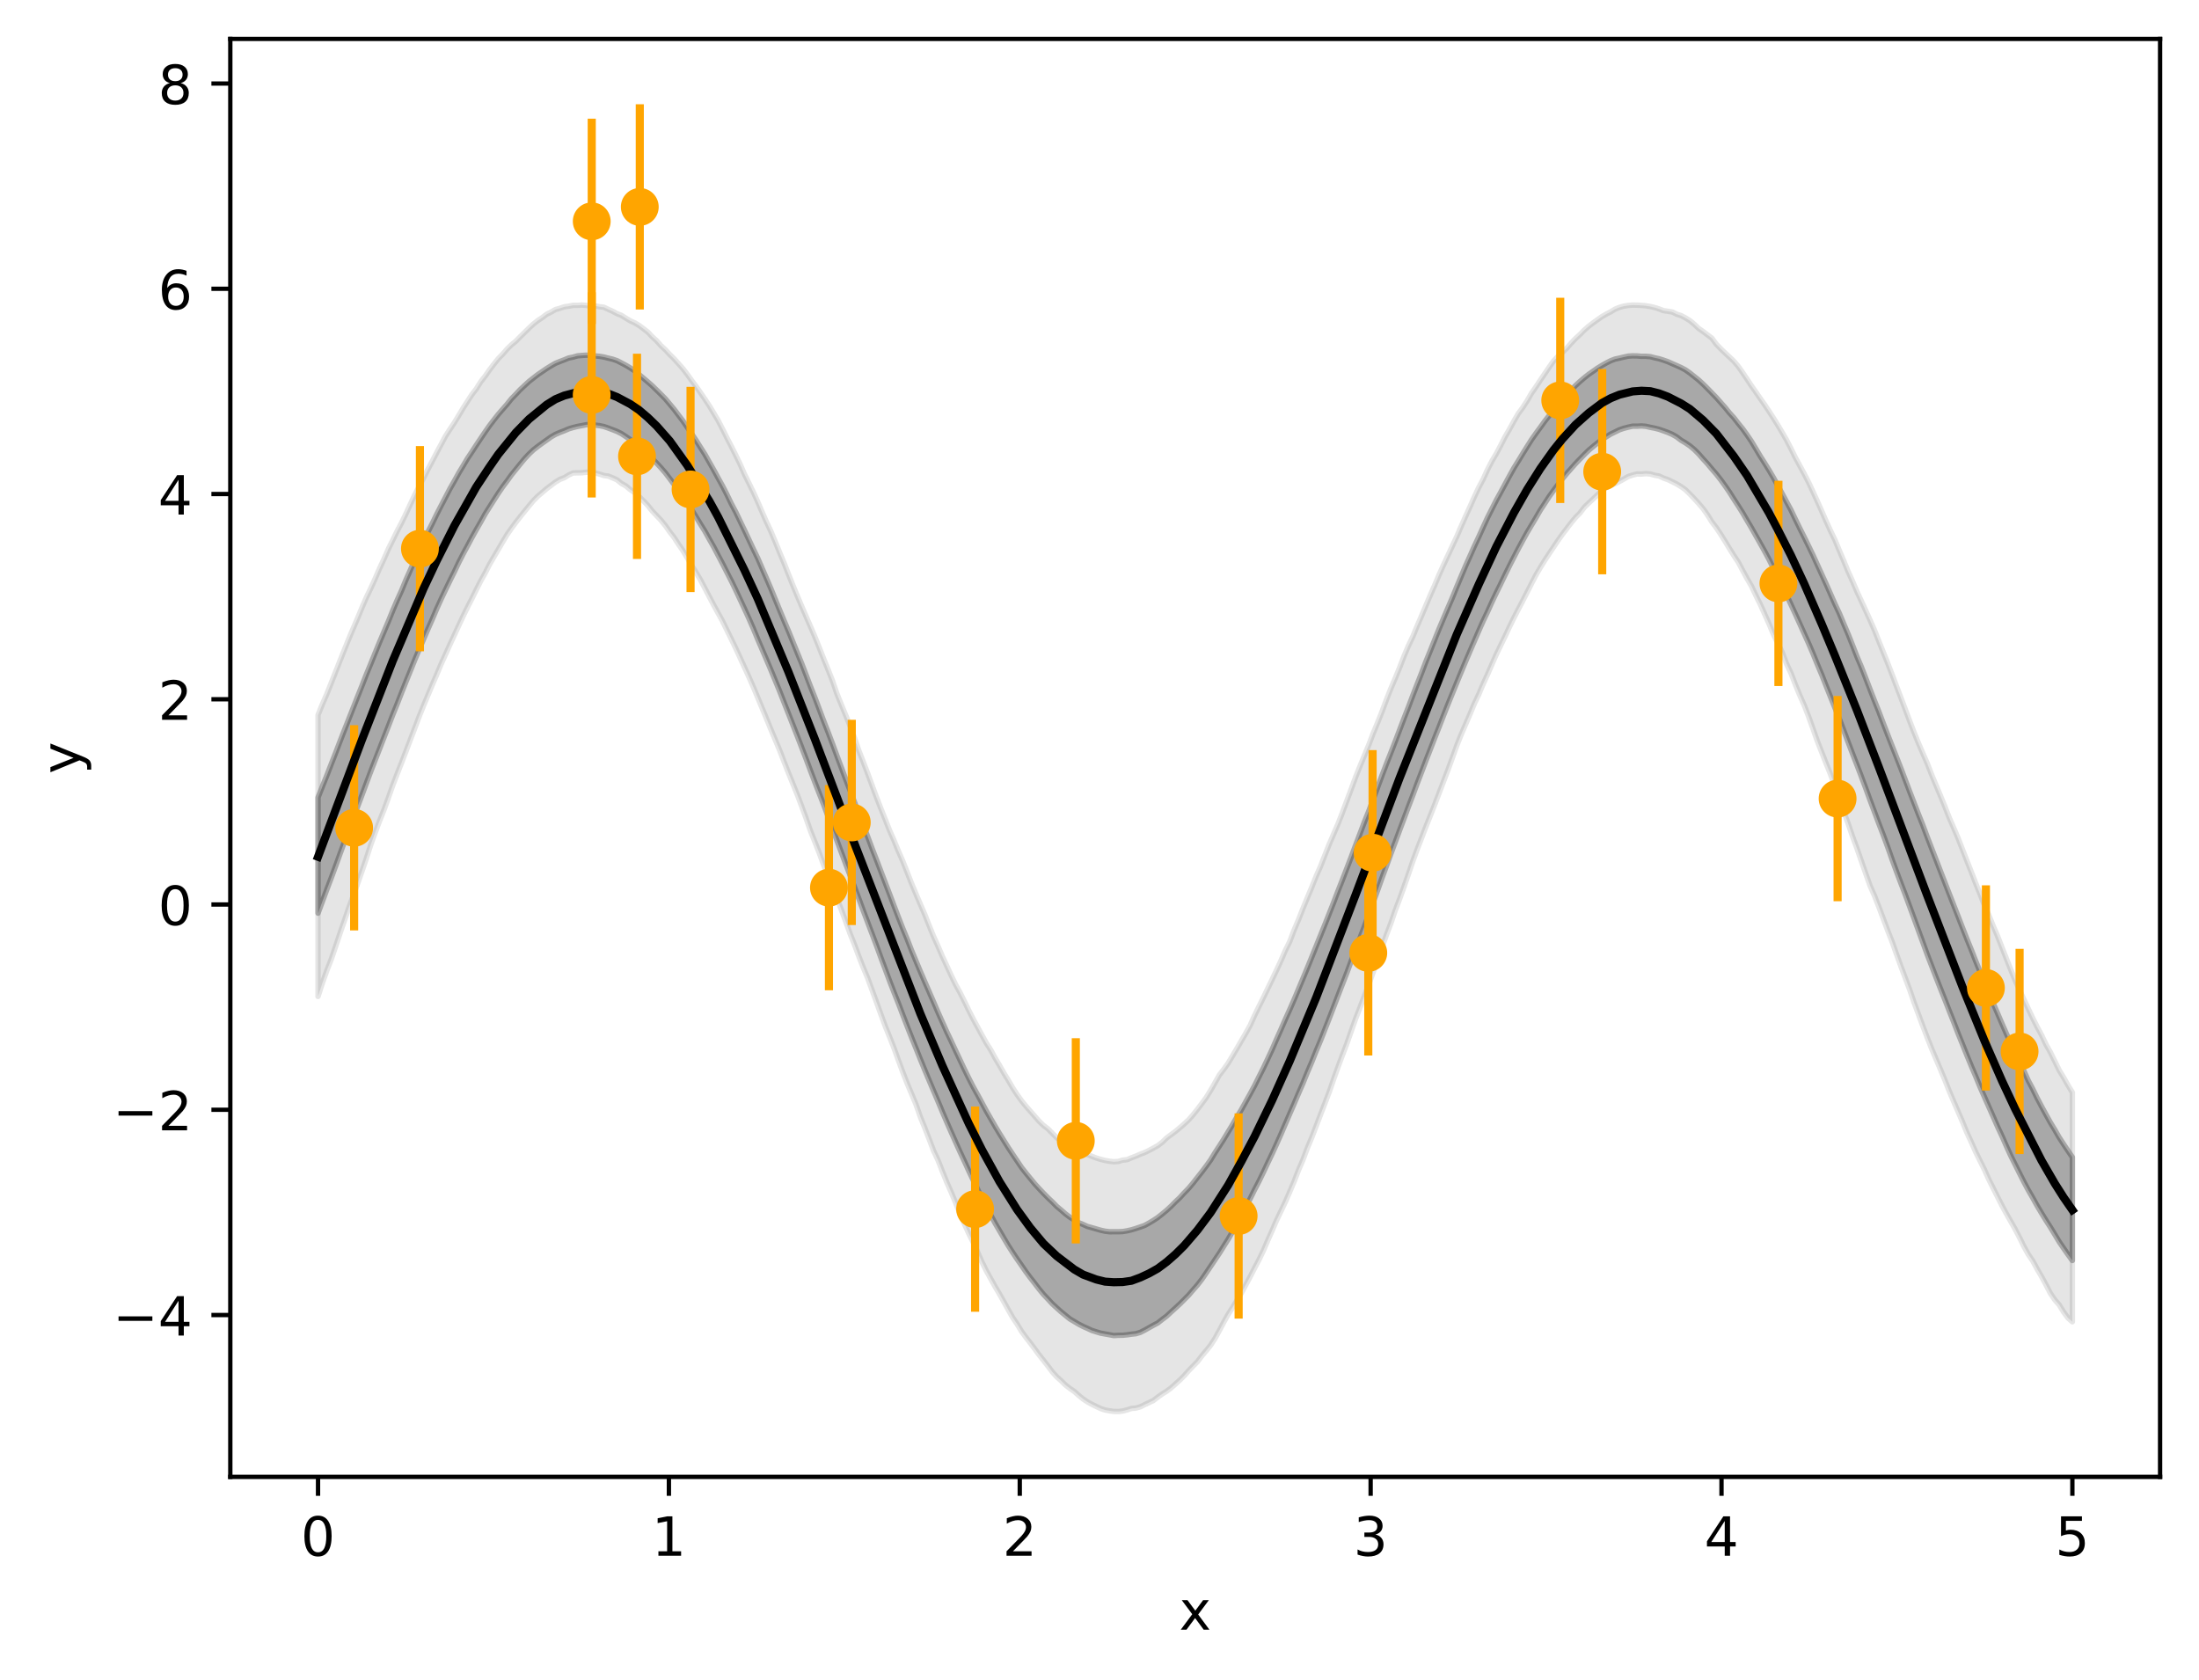 <?xml version="1.0" encoding="utf-8" standalone="no"?>
<!DOCTYPE svg PUBLIC "-//W3C//DTD SVG 1.1//EN"
  "http://www.w3.org/Graphics/SVG/1.1/DTD/svg11.dtd">
<!-- Created with matplotlib (https://matplotlib.org/) -->
<svg height="310.868pt" version="1.1" viewBox="0 0 406.94 310.868" width="406.94pt" xmlns="http://www.w3.org/2000/svg" xmlns:xlink="http://www.w3.org/1999/xlink">
 <defs>
  <style type="text/css">
*{stroke-linecap:butt;stroke-linejoin:round;}
  </style>
 </defs>
 <g id="figure_1">
  <g id="patch_1">
   <path d="M 0 310.868 
L 406.94 310.868 
L 406.94 0 
L 0 0 
z
" style="fill:#ffffff;"/>
  </g>
  <g id="axes_1">
   <g id="patch_2">
    <path d="M 42.62 273.312 
L 399.74 273.312 
L 399.74 7.2 
L 42.62 7.2 
z
" style="fill:#ffffff;"/>
   </g>
   <g id="PolyCollection_1">
    <defs>
     <path d="M 58.853 -163.278 
L 58.853 -141.871 
L 59.667 -144.059 
L 60.48 -146.249 
L 61.294 -148.389 
L 62.108 -150.594 
L 62.921 -152.841 
L 63.735 -155.056 
L 64.549 -157.243 
L 65.362 -159.474 
L 66.176 -161.598 
L 66.99 -163.743 
L 67.803 -165.944 
L 68.617 -168.115 
L 69.431 -170.214 
L 70.244 -172.289 
L 71.058 -174.388 
L 71.872 -176.476 
L 72.685 -178.584 
L 73.499 -180.591 
L 74.313 -182.672 
L 75.126 -184.71 
L 75.94 -186.716 
L 76.754 -188.739 
L 77.567 -190.669 
L 78.381 -192.58 
L 79.195 -194.452 
L 80.008 -196.299 
L 80.822 -198.213 
L 81.636 -200.012 
L 82.449 -201.731 
L 83.263 -203.402 
L 84.077 -205.043 
L 84.89 -206.761 
L 85.704 -208.352 
L 86.518 -209.863 
L 87.332 -211.391 
L 88.145 -212.859 
L 88.959 -214.268 
L 89.773 -215.736 
L 90.586 -217.037 
L 91.4 -218.317 
L 92.214 -219.588 
L 93.027 -220.776 
L 93.841 -221.857 
L 94.655 -222.995 
L 95.468 -223.998 
L 96.282 -225.008 
L 97.096 -225.987 
L 97.909 -226.858 
L 98.723 -227.625 
L 99.537 -228.262 
L 100.35 -228.856 
L 101.164 -229.432 
L 101.978 -230.016 
L 102.791 -230.483 
L 103.605 -230.837 
L 104.419 -231.147 
L 105.232 -231.502 
L 106.046 -231.746 
L 106.86 -231.95 
L 107.673 -232.103 
L 108.487 -232.265 
L 109.301 -232.335 
L 110.114 -232.2 
L 110.928 -232.102 
L 111.742 -231.935 
L 112.555 -231.657 
L 113.369 -231.348 
L 114.183 -231.032 
L 114.996 -230.624 
L 115.81 -230.082 
L 116.624 -229.528 
L 117.437 -228.909 
L 118.251 -228.282 
L 119.065 -227.571 
L 119.878 -226.804 
L 120.692 -225.998 
L 121.506 -225.176 
L 122.319 -224.294 
L 123.133 -223.357 
L 123.947 -222.288 
L 124.76 -221.191 
L 125.574 -220.017 
L 126.388 -218.894 
L 127.201 -217.703 
L 128.015 -216.495 
L 128.829 -215.206 
L 129.642 -213.855 
L 130.456 -212.542 
L 131.27 -211.082 
L 132.083 -209.651 
L 132.897 -208.093 
L 133.711 -206.559 
L 134.524 -204.949 
L 135.338 -203.36 
L 136.152 -201.683 
L 136.965 -199.939 
L 137.779 -198.187 
L 138.593 -196.407 
L 139.406 -194.552 
L 140.22 -192.579 
L 141.034 -190.685 
L 141.847 -188.8 
L 142.661 -186.876 
L 143.475 -184.908 
L 144.288 -182.93 
L 145.102 -180.851 
L 145.916 -178.799 
L 146.729 -176.724 
L 147.543 -174.656 
L 148.357 -172.547 
L 149.17 -170.43 
L 149.984 -168.256 
L 150.798 -166.11 
L 151.611 -164.026 
L 152.425 -161.953 
L 153.239 -159.775 
L 154.052 -157.523 
L 154.866 -155.364 
L 155.68 -153.183 
L 156.494 -151.01 
L 157.307 -148.889 
L 158.121 -146.726 
L 158.935 -144.572 
L 159.748 -142.358 
L 160.562 -140.216 
L 161.376 -138.061 
L 162.189 -135.909 
L 163.003 -133.681 
L 163.817 -131.51 
L 164.63 -129.326 
L 165.444 -127.224 
L 166.258 -125.187 
L 167.071 -123.044 
L 167.885 -120.938 
L 168.699 -118.87 
L 169.512 -116.863 
L 170.326 -114.83 
L 171.14 -112.838 
L 171.953 -110.896 
L 172.767 -108.976 
L 173.581 -107.067 
L 174.394 -105.11 
L 175.208 -103.22 
L 176.022 -101.363 
L 176.835 -99.537 
L 177.649 -97.723 
L 178.463 -95.982 
L 179.276 -94.197 
L 180.09 -92.492 
L 180.904 -90.813 
L 181.717 -89.111 
L 182.531 -87.44 
L 183.345 -85.994 
L 184.158 -84.496 
L 184.972 -83.1 
L 185.786 -81.707 
L 186.599 -80.343 
L 187.413 -79.073 
L 188.227 -77.852 
L 189.04 -76.69 
L 189.854 -75.504 
L 190.668 -74.416 
L 191.481 -73.378 
L 192.295 -72.312 
L 193.109 -71.325 
L 193.922 -70.465 
L 194.736 -69.588 
L 195.55 -68.839 
L 196.363 -68.108 
L 197.177 -67.443 
L 197.991 -66.784 
L 198.804 -66.302 
L 199.618 -65.817 
L 200.432 -65.394 
L 201.245 -65.033 
L 202.059 -64.656 
L 202.873 -64.397 
L 203.686 -64.15 
L 204.5 -64.002 
L 205.314 -63.858 
L 206.127 -63.704 
L 206.941 -63.755 
L 207.755 -63.764 
L 208.568 -63.846 
L 209.382 -63.962 
L 210.196 -64.051 
L 211.009 -64.294 
L 211.823 -64.706 
L 212.637 -65.164 
L 213.45 -65.615 
L 214.264 -66.048 
L 215.078 -66.693 
L 215.891 -67.305 
L 216.705 -68.064 
L 217.519 -68.796 
L 218.332 -69.552 
L 219.146 -70.364 
L 219.96 -71.181 
L 220.773 -72.131 
L 221.587 -73.058 
L 222.401 -74.111 
L 223.214 -75.296 
L 224.028 -76.512 
L 224.842 -77.732 
L 225.655 -78.945 
L 226.469 -80.25 
L 227.283 -81.543 
L 228.097 -82.951 
L 228.91 -84.403 
L 229.724 -85.916 
L 230.538 -87.51 
L 231.351 -89.04 
L 232.165 -90.686 
L 232.979 -92.254 
L 233.792 -93.925 
L 234.606 -95.66 
L 235.42 -97.363 
L 236.233 -99.139 
L 237.047 -100.968 
L 237.861 -102.866 
L 238.674 -104.741 
L 239.488 -106.616 
L 240.302 -108.532 
L 241.115 -110.394 
L 241.929 -112.406 
L 242.743 -114.309 
L 243.556 -116.355 
L 244.37 -118.289 
L 245.184 -120.364 
L 245.997 -122.429 
L 246.811 -124.54 
L 247.625 -126.672 
L 248.438 -128.769 
L 249.252 -130.855 
L 250.066 -133.062 
L 250.879 -135.21 
L 251.693 -137.323 
L 252.507 -139.468 
L 253.32 -141.699 
L 254.134 -143.928 
L 254.948 -146.145 
L 255.761 -148.422 
L 256.575 -150.619 
L 257.389 -152.866 
L 258.202 -155.044 
L 259.016 -157.237 
L 259.83 -159.401 
L 260.643 -161.587 
L 261.457 -163.709 
L 262.271 -165.914 
L 263.084 -168.018 
L 263.898 -170.173 
L 264.712 -172.247 
L 265.525 -174.354 
L 266.339 -176.405 
L 267.153 -178.501 
L 267.966 -180.559 
L 268.78 -182.557 
L 269.594 -184.555 
L 270.407 -186.517 
L 271.221 -188.47 
L 272.035 -190.369 
L 272.848 -192.249 
L 273.662 -194.131 
L 274.476 -195.966 
L 275.289 -197.672 
L 276.103 -199.478 
L 276.917 -201.187 
L 277.73 -202.835 
L 278.544 -204.533 
L 279.358 -206.191 
L 280.171 -207.78 
L 280.985 -209.353 
L 281.799 -210.857 
L 282.612 -212.339 
L 283.426 -213.705 
L 284.24 -215.063 
L 285.053 -216.469 
L 285.867 -217.709 
L 286.681 -218.965 
L 287.494 -220.093 
L 288.308 -221.172 
L 289.122 -222.261 
L 289.935 -223.226 
L 290.749 -224.153 
L 291.563 -225.066 
L 292.376 -225.915 
L 293.19 -226.747 
L 294.004 -227.549 
L 294.817 -228.23 
L 295.631 -228.899 
L 296.445 -229.491 
L 297.259 -230.038 
L 298.072 -230.538 
L 298.886 -230.936 
L 299.7 -231.336 
L 300.513 -231.61 
L 301.327 -231.819 
L 302.141 -232.001 
L 302.954 -231.995 
L 303.768 -232.041 
L 304.582 -231.972 
L 305.395 -231.787 
L 306.209 -231.627 
L 307.023 -231.421 
L 307.836 -231.141 
L 308.65 -230.84 
L 309.464 -230.486 
L 310.277 -230.02 
L 311.091 -229.399 
L 311.905 -228.915 
L 312.718 -228.362 
L 313.532 -227.68 
L 314.346 -226.872 
L 315.159 -225.941 
L 315.973 -225.061 
L 316.787 -224.08 
L 317.6 -223.151 
L 318.414 -222.109 
L 319.228 -220.985 
L 320.041 -219.805 
L 320.855 -218.511 
L 321.669 -217.261 
L 322.482 -215.971 
L 323.296 -214.575 
L 324.11 -213.202 
L 324.923 -211.763 
L 325.737 -210.322 
L 326.551 -208.871 
L 327.364 -207.349 
L 328.178 -205.707 
L 328.992 -204.165 
L 329.805 -202.543 
L 330.619 -200.746 
L 331.433 -198.988 
L 332.246 -197.225 
L 333.06 -195.432 
L 333.874 -193.628 
L 334.687 -191.826 
L 335.501 -189.934 
L 336.315 -187.925 
L 337.128 -185.998 
L 337.942 -183.924 
L 338.756 -181.886 
L 339.569 -179.876 
L 340.383 -177.815 
L 341.197 -175.693 
L 342.01 -173.528 
L 342.824 -171.39 
L 343.638 -169.304 
L 344.451 -167.171 
L 345.265 -164.996 
L 346.079 -162.763 
L 346.892 -160.595 
L 347.706 -158.42 
L 348.52 -156.316 
L 349.333 -154.111 
L 350.147 -151.798 
L 350.961 -149.584 
L 351.774 -147.421 
L 352.588 -145.301 
L 353.402 -143.097 
L 354.215 -140.894 
L 355.029 -138.65 
L 355.843 -136.441 
L 356.656 -134.207 
L 357.47 -132.097 
L 358.284 -129.983 
L 359.097 -127.92 
L 359.911 -125.874 
L 360.725 -123.79 
L 361.538 -121.748 
L 362.352 -119.636 
L 363.166 -117.629 
L 363.979 -115.594 
L 364.793 -113.615 
L 365.607 -111.707 
L 366.421 -109.724 
L 367.234 -107.873 
L 368.048 -106.037 
L 368.862 -104.206 
L 369.675 -102.343 
L 370.489 -100.61 
L 371.303 -98.754 
L 372.116 -96.968 
L 372.93 -95.342 
L 373.744 -93.705 
L 374.557 -92.103 
L 375.371 -90.584 
L 376.185 -89.174 
L 376.998 -87.71 
L 377.812 -86.349 
L 378.626 -85.024 
L 379.439 -83.761 
L 380.253 -82.416 
L 381.067 -81.068 
L 381.88 -79.873 
L 382.694 -78.709 
L 383.508 -77.595 
L 383.508 -96.715 
L 383.508 -96.715 
L 382.694 -97.902 
L 381.88 -99.121 
L 381.067 -100.371 
L 380.253 -101.788 
L 379.439 -103.133 
L 378.626 -104.598 
L 377.812 -106.089 
L 376.998 -107.642 
L 376.185 -109.316 
L 375.371 -110.843 
L 374.557 -112.638 
L 373.744 -114.288 
L 372.93 -116.118 
L 372.116 -117.768 
L 371.303 -119.559 
L 370.489 -121.416 
L 369.675 -123.312 
L 368.862 -125.176 
L 368.048 -127.028 
L 367.234 -129.061 
L 366.421 -131.055 
L 365.607 -133.042 
L 364.793 -135.133 
L 363.979 -137.128 
L 363.166 -139.208 
L 362.352 -141.305 
L 361.538 -143.38 
L 360.725 -145.463 
L 359.911 -147.553 
L 359.097 -149.65 
L 358.284 -151.751 
L 357.47 -153.855 
L 356.656 -155.961 
L 355.843 -158.138 
L 355.029 -160.177 
L 354.215 -162.277 
L 353.402 -164.377 
L 352.588 -166.526 
L 351.774 -168.683 
L 350.961 -170.75 
L 350.147 -172.819 
L 349.333 -174.889 
L 348.52 -176.996 
L 347.706 -179.141 
L 346.892 -181.178 
L 346.079 -183.259 
L 345.265 -185.382 
L 344.451 -187.458 
L 343.638 -189.374 
L 342.824 -191.469 
L 342.01 -193.512 
L 341.197 -195.42 
L 340.383 -197.367 
L 339.569 -199.098 
L 338.756 -200.945 
L 337.942 -202.784 
L 337.128 -204.568 
L 336.315 -206.35 
L 335.501 -208.143 
L 334.687 -209.829 
L 333.874 -211.487 
L 333.06 -213.104 
L 332.246 -214.774 
L 331.433 -216.481 
L 330.619 -217.993 
L 329.805 -219.506 
L 328.992 -221.006 
L 328.178 -222.49 
L 327.364 -223.871 
L 326.551 -225.191 
L 325.737 -226.468 
L 324.923 -227.834 
L 324.11 -229.189 
L 323.296 -230.388 
L 322.482 -231.524 
L 321.669 -232.518 
L 320.855 -233.573 
L 320.041 -234.463 
L 319.228 -235.47 
L 318.414 -236.388 
L 317.6 -237.31 
L 316.787 -238.145 
L 315.973 -238.987 
L 315.159 -239.794 
L 314.346 -240.542 
L 313.532 -241.192 
L 312.718 -241.839 
L 311.905 -242.413 
L 311.091 -242.845 
L 310.277 -243.215 
L 309.464 -243.571 
L 308.65 -243.932 
L 307.836 -244.221 
L 307.023 -244.476 
L 306.209 -244.653 
L 305.395 -244.864 
L 304.582 -244.932 
L 303.768 -244.928 
L 302.954 -245.003 
L 302.141 -245.018 
L 301.327 -244.964 
L 300.513 -244.79 
L 299.7 -244.597 
L 298.886 -244.42 
L 298.072 -244.111 
L 297.259 -243.698 
L 296.445 -243.239 
L 295.631 -242.742 
L 294.817 -242.167 
L 294.004 -241.605 
L 293.19 -240.954 
L 292.376 -240.262 
L 291.563 -239.514 
L 290.749 -238.661 
L 289.935 -237.869 
L 289.122 -236.917 
L 288.308 -236.029 
L 287.494 -234.991 
L 286.681 -233.947 
L 285.867 -232.911 
L 285.053 -231.782 
L 284.24 -230.673 
L 283.426 -229.519 
L 282.612 -228.226 
L 281.799 -226.925 
L 280.985 -225.582 
L 280.171 -224.276 
L 279.358 -222.819 
L 278.544 -221.308 
L 277.73 -219.799 
L 276.917 -218.313 
L 276.103 -216.714 
L 275.289 -215.095 
L 274.476 -213.327 
L 273.662 -211.535 
L 272.848 -209.8 
L 272.035 -207.968 
L 271.221 -206.149 
L 270.407 -204.227 
L 269.594 -202.288 
L 268.78 -200.291 
L 267.966 -198.406 
L 267.153 -196.484 
L 266.339 -194.557 
L 265.525 -192.53 
L 264.712 -190.492 
L 263.898 -188.497 
L 263.084 -186.354 
L 262.271 -184.287 
L 261.457 -182.193 
L 260.643 -180.025 
L 259.83 -177.95 
L 259.016 -175.811 
L 258.202 -173.659 
L 257.389 -171.584 
L 256.575 -169.52 
L 255.761 -167.398 
L 254.948 -165.192 
L 254.134 -163.006 
L 253.32 -160.816 
L 252.507 -158.795 
L 251.693 -156.643 
L 250.879 -154.49 
L 250.066 -152.313 
L 249.252 -150.2 
L 248.438 -148.09 
L 247.625 -146.026 
L 246.811 -143.896 
L 245.997 -141.829 
L 245.184 -139.772 
L 244.37 -137.759 
L 243.556 -135.745 
L 242.743 -133.732 
L 241.929 -131.727 
L 241.115 -129.775 
L 240.302 -127.832 
L 239.488 -125.892 
L 238.674 -124.026 
L 237.861 -122.229 
L 237.047 -120.361 
L 236.233 -118.535 
L 235.42 -116.671 
L 234.606 -114.92 
L 233.792 -113.203 
L 232.979 -111.587 
L 232.165 -109.947 
L 231.351 -108.438 
L 230.538 -106.972 
L 229.724 -105.511 
L 228.91 -104.171 
L 228.097 -102.745 
L 227.283 -101.404 
L 226.469 -100.055 
L 225.655 -98.78 
L 224.842 -97.536 
L 224.028 -96.196 
L 223.214 -95.06 
L 222.401 -93.984 
L 221.587 -92.952 
L 220.773 -91.915 
L 219.96 -90.949 
L 219.146 -90.113 
L 218.332 -89.221 
L 217.519 -88.452 
L 216.705 -87.632 
L 215.891 -86.88 
L 215.078 -86.208 
L 214.264 -85.559 
L 213.45 -85.02 
L 212.637 -84.534 
L 211.823 -84.085 
L 211.009 -83.798 
L 210.196 -83.523 
L 209.382 -83.279 
L 208.568 -83.093 
L 207.755 -82.955 
L 206.941 -82.927 
L 206.127 -82.923 
L 205.314 -82.922 
L 204.5 -83.022 
L 203.686 -83.204 
L 202.873 -83.439 
L 202.059 -83.674 
L 201.245 -83.896 
L 200.432 -84.271 
L 199.618 -84.591 
L 198.804 -85.107 
L 197.991 -85.607 
L 197.177 -86.225 
L 196.363 -86.935 
L 195.55 -87.61 
L 194.736 -88.442 
L 193.922 -89.213 
L 193.109 -90.038 
L 192.295 -90.898 
L 191.481 -91.792 
L 190.668 -92.785 
L 189.854 -93.78 
L 189.04 -94.818 
L 188.227 -96.03 
L 187.413 -97.241 
L 186.599 -98.47 
L 185.786 -99.775 
L 184.972 -101.082 
L 184.158 -102.43 
L 183.345 -103.849 
L 182.531 -105.256 
L 181.717 -106.782 
L 180.904 -108.283 
L 180.09 -109.748 
L 179.276 -111.341 
L 178.463 -112.992 
L 177.649 -114.729 
L 176.835 -116.452 
L 176.022 -118.202 
L 175.208 -119.914 
L 174.394 -121.721 
L 173.581 -123.539 
L 172.767 -125.44 
L 171.953 -127.311 
L 171.14 -129.18 
L 170.326 -131.068 
L 169.512 -133.014 
L 168.699 -134.969 
L 167.885 -137.062 
L 167.071 -139.044 
L 166.258 -141.117 
L 165.444 -143.243 
L 164.63 -145.4 
L 163.817 -147.518 
L 163.003 -149.644 
L 162.189 -151.776 
L 161.376 -153.875 
L 160.562 -156.062 
L 159.748 -158.176 
L 158.935 -160.296 
L 158.121 -162.45 
L 157.307 -164.597 
L 156.494 -166.694 
L 155.68 -168.871 
L 154.866 -171.037 
L 154.052 -173.239 
L 153.239 -175.387 
L 152.425 -177.459 
L 151.611 -179.631 
L 150.798 -181.786 
L 149.984 -183.831 
L 149.17 -185.967 
L 148.357 -188.087 
L 147.543 -190.077 
L 146.729 -192.077 
L 145.916 -194.082 
L 145.102 -195.997 
L 144.288 -197.958 
L 143.475 -199.936 
L 142.661 -201.934 
L 141.847 -203.826 
L 141.034 -205.696 
L 140.22 -207.579 
L 139.406 -209.261 
L 138.593 -210.997 
L 137.779 -212.726 
L 136.965 -214.414 
L 136.152 -216.115 
L 135.338 -217.649 
L 134.524 -219.34 
L 133.711 -220.931 
L 132.897 -222.404 
L 132.083 -223.898 
L 131.27 -225.329 
L 130.456 -226.776 
L 129.642 -228.052 
L 128.829 -229.346 
L 128.015 -230.559 
L 127.201 -231.782 
L 126.388 -232.949 
L 125.574 -234.025 
L 124.76 -235.109 
L 123.947 -236.083 
L 123.133 -237.056 
L 122.319 -237.884 
L 121.506 -238.688 
L 120.692 -239.482 
L 119.878 -240.196 
L 119.065 -240.886 
L 118.251 -241.561 
L 117.437 -242.237 
L 116.624 -242.785 
L 115.81 -243.271 
L 114.996 -243.706 
L 114.183 -244.121 
L 113.369 -244.4 
L 112.555 -244.591 
L 111.742 -244.794 
L 110.928 -244.932 
L 110.114 -245.005 
L 109.301 -245.085 
L 108.487 -245.142 
L 107.673 -245.089 
L 106.86 -245.013 
L 106.046 -244.777 
L 105.232 -244.615 
L 104.419 -244.278 
L 103.605 -243.964 
L 102.791 -243.637 
L 101.978 -243.17 
L 101.164 -242.666 
L 100.35 -242.111 
L 99.537 -241.557 
L 98.723 -240.925 
L 97.909 -240.286 
L 97.096 -239.539 
L 96.282 -238.78 
L 95.468 -237.917 
L 94.655 -237.081 
L 93.841 -236.065 
L 93.027 -235.137 
L 92.214 -234.195 
L 91.4 -233.162 
L 90.586 -232.096 
L 89.773 -230.929 
L 88.959 -229.725 
L 88.145 -228.503 
L 87.332 -227.253 
L 86.518 -226.032 
L 85.704 -224.664 
L 84.89 -223.31 
L 84.077 -221.842 
L 83.263 -220.417 
L 82.449 -218.849 
L 81.636 -217.293 
L 80.822 -215.701 
L 80.008 -214.022 
L 79.195 -212.414 
L 78.381 -210.678 
L 77.567 -208.94 
L 76.754 -207.233 
L 75.94 -205.38 
L 75.126 -203.565 
L 74.313 -201.592 
L 73.499 -199.793 
L 72.685 -197.891 
L 71.872 -195.881 
L 71.058 -193.962 
L 70.244 -192.039 
L 69.431 -190.053 
L 68.617 -188.049 
L 67.803 -186.07 
L 66.99 -183.985 
L 66.176 -181.945 
L 65.362 -179.88 
L 64.549 -177.81 
L 63.735 -175.753 
L 62.921 -173.664 
L 62.108 -171.534 
L 61.294 -169.46 
L 60.48 -167.353 
L 59.667 -165.347 
L 58.853 -163.278 
z
" id="ma7b54cac36" style="stroke:#000000;stroke-opacity:0.3;"/>
    </defs>
    <g clip-path="url(#p41730757a8)">
     <use style="fill-opacity:0.3;stroke:#000000;stroke-opacity:0.3;" x="0" xlink:href="#ma7b54cac36" y="310.868"/>
    </g>
   </g>
   <g id="PolyCollection_2">
    <defs>
     <path d="M 58.853 -178.547 
L 58.853 -126.465 
L 59.667 -128.969 
L 60.48 -131.256 
L 61.294 -133.327 
L 62.108 -135.719 
L 62.921 -138.146 
L 63.735 -140.489 
L 64.549 -142.888 
L 65.362 -145.075 
L 66.176 -147.356 
L 66.99 -149.653 
L 67.803 -152.029 
L 68.617 -154.552 
L 69.431 -156.8 
L 70.244 -158.96 
L 71.058 -160.987 
L 71.872 -163.236 
L 72.685 -165.525 
L 73.499 -167.653 
L 74.313 -169.712 
L 75.126 -171.837 
L 75.94 -173.969 
L 76.754 -176.099 
L 77.567 -178.263 
L 78.381 -180.279 
L 79.195 -182.223 
L 80.008 -184.159 
L 80.822 -186.044 
L 81.636 -187.974 
L 82.449 -189.785 
L 83.263 -191.587 
L 84.077 -193.341 
L 84.89 -195.107 
L 85.704 -196.841 
L 86.518 -198.504 
L 87.332 -200.09 
L 88.145 -201.744 
L 88.959 -203.352 
L 89.773 -204.81 
L 90.586 -206.413 
L 91.4 -207.803 
L 92.214 -209.195 
L 93.027 -210.593 
L 93.841 -211.941 
L 94.655 -213.115 
L 95.468 -214.211 
L 96.282 -215.254 
L 97.096 -216.267 
L 97.909 -217.261 
L 98.723 -218.237 
L 99.537 -219.048 
L 100.35 -219.747 
L 101.164 -220.438 
L 101.978 -221.049 
L 102.791 -221.661 
L 103.605 -222.149 
L 104.419 -222.461 
L 105.232 -222.958 
L 106.046 -223.34 
L 106.86 -223.363 
L 107.673 -223.38 
L 108.487 -223.476 
L 109.301 -223.5 
L 110.114 -223.358 
L 110.928 -223.144 
L 111.742 -222.87 
L 112.555 -222.766 
L 113.369 -222.438 
L 114.183 -222.068 
L 114.996 -221.407 
L 115.81 -220.96 
L 116.624 -220.267 
L 117.437 -219.725 
L 118.251 -218.98 
L 119.065 -218.189 
L 119.878 -217.34 
L 120.692 -216.309 
L 121.506 -215.454 
L 122.319 -214.601 
L 123.133 -213.6 
L 123.947 -212.443 
L 124.76 -211.386 
L 125.574 -210.136 
L 126.388 -208.955 
L 127.201 -207.624 
L 128.015 -206.198 
L 128.829 -204.911 
L 129.642 -203.536 
L 130.456 -201.985 
L 131.27 -200.425 
L 132.083 -198.886 
L 132.897 -197.398 
L 133.711 -195.916 
L 134.524 -194.25 
L 135.338 -192.592 
L 136.152 -190.901 
L 136.965 -189.137 
L 137.779 -187.36 
L 138.593 -185.585 
L 139.406 -183.732 
L 140.22 -181.785 
L 141.034 -179.833 
L 141.847 -177.867 
L 142.661 -175.881 
L 143.475 -173.95 
L 144.288 -172.009 
L 145.102 -169.884 
L 145.916 -167.809 
L 146.729 -165.82 
L 147.543 -163.807 
L 148.357 -161.657 
L 149.17 -159.435 
L 149.984 -157.113 
L 150.798 -155.077 
L 151.611 -153.003 
L 152.425 -150.79 
L 153.239 -148.791 
L 154.052 -146.752 
L 154.866 -144.645 
L 155.68 -142.564 
L 156.494 -140.363 
L 157.307 -138.1 
L 158.121 -136.075 
L 158.935 -133.894 
L 159.748 -131.82 
L 160.562 -129.88 
L 161.376 -127.659 
L 162.189 -125.444 
L 163.003 -123.188 
L 163.817 -120.974 
L 164.63 -118.981 
L 165.444 -116.896 
L 166.258 -114.644 
L 167.071 -112.442 
L 167.885 -110.358 
L 168.699 -108.426 
L 169.512 -106.483 
L 170.326 -104.155 
L 171.14 -102.143 
L 171.953 -100.048 
L 172.767 -97.903 
L 173.581 -96.175 
L 174.394 -94.094 
L 175.208 -92.082 
L 176.022 -90.244 
L 176.835 -88.305 
L 177.649 -86.296 
L 178.463 -84.386 
L 179.276 -82.592 
L 180.09 -80.978 
L 180.904 -79.183 
L 181.717 -77.323 
L 182.531 -75.686 
L 183.345 -74.22 
L 184.158 -72.758 
L 184.972 -71.377 
L 185.786 -69.938 
L 186.599 -68.463 
L 187.413 -67.036 
L 188.227 -65.834 
L 189.04 -64.491 
L 189.854 -63.381 
L 190.668 -62.331 
L 191.481 -61.253 
L 192.295 -60.14 
L 193.109 -59.112 
L 193.922 -58.08 
L 194.736 -56.987 
L 195.55 -56.084 
L 196.363 -55.357 
L 197.177 -54.556 
L 197.991 -53.93 
L 198.804 -53.364 
L 199.618 -52.638 
L 200.432 -51.971 
L 201.245 -51.436 
L 202.059 -50.984 
L 202.873 -50.586 
L 203.686 -50.204 
L 204.5 -49.932 
L 205.314 -49.781 
L 206.127 -49.667 
L 206.941 -49.652 
L 207.755 -49.741 
L 208.568 -49.951 
L 209.382 -50.216 
L 210.196 -50.287 
L 211.009 -50.52 
L 211.823 -50.919 
L 212.637 -51.305 
L 213.45 -51.694 
L 214.264 -52.321 
L 215.078 -52.9 
L 215.891 -53.405 
L 216.705 -54.012 
L 217.519 -54.731 
L 218.332 -55.466 
L 219.146 -56.283 
L 219.96 -57.199 
L 220.773 -58.041 
L 221.587 -58.868 
L 222.401 -59.937 
L 223.214 -60.904 
L 224.028 -61.917 
L 224.842 -63.173 
L 225.655 -64.648 
L 226.469 -66.183 
L 227.283 -67.64 
L 228.097 -68.908 
L 228.91 -70.219 
L 229.724 -71.585 
L 230.538 -73.088 
L 231.351 -74.599 
L 232.165 -76.183 
L 232.979 -77.733 
L 233.792 -79.415 
L 234.606 -81.313 
L 235.42 -83.138 
L 236.233 -85.032 
L 237.047 -86.726 
L 237.861 -88.431 
L 238.674 -90.305 
L 239.488 -92.217 
L 240.302 -94.33 
L 241.115 -96.214 
L 241.929 -98.396 
L 242.743 -100.341 
L 243.556 -102.452 
L 244.37 -104.59 
L 245.184 -106.688 
L 245.997 -108.829 
L 246.811 -111.174 
L 247.625 -113.454 
L 248.438 -115.627 
L 249.252 -117.762 
L 250.066 -120.084 
L 250.879 -122.361 
L 251.693 -124.462 
L 252.507 -126.601 
L 253.32 -128.732 
L 254.134 -131.021 
L 254.948 -133.23 
L 255.761 -135.597 
L 256.575 -137.875 
L 257.389 -140.014 
L 258.202 -142.394 
L 259.016 -144.526 
L 259.83 -146.786 
L 260.643 -149.11 
L 261.457 -151.502 
L 262.271 -153.721 
L 263.084 -155.803 
L 263.898 -157.947 
L 264.712 -159.98 
L 265.525 -162.027 
L 266.339 -164.156 
L 267.153 -166.294 
L 267.966 -168.426 
L 268.78 -170.647 
L 269.594 -172.906 
L 270.407 -174.943 
L 271.221 -176.826 
L 272.035 -178.718 
L 272.848 -180.671 
L 273.662 -182.38 
L 274.476 -184.305 
L 275.289 -186.081 
L 276.103 -187.945 
L 276.917 -189.796 
L 277.73 -191.473 
L 278.544 -193.162 
L 279.358 -194.898 
L 280.171 -196.558 
L 280.985 -198.134 
L 281.799 -199.689 
L 282.612 -201.283 
L 283.426 -202.888 
L 284.24 -204.457 
L 285.053 -205.851 
L 285.867 -207.166 
L 286.681 -208.404 
L 287.494 -209.612 
L 288.308 -210.834 
L 289.122 -211.981 
L 289.935 -213.053 
L 290.749 -214.114 
L 291.563 -215.095 
L 292.376 -215.924 
L 293.19 -216.98 
L 294.004 -217.778 
L 294.817 -218.534 
L 295.631 -219.303 
L 296.445 -220.086 
L 297.259 -220.623 
L 298.072 -221.071 
L 298.886 -221.366 
L 299.7 -221.775 
L 300.513 -222.223 
L 301.327 -222.698 
L 302.141 -222.955 
L 302.954 -223.161 
L 303.768 -223.136 
L 304.582 -223.22 
L 305.395 -223.154 
L 306.209 -222.914 
L 307.023 -222.779 
L 307.836 -222.401 
L 308.65 -222.115 
L 309.464 -221.717 
L 310.277 -221.313 
L 311.091 -220.817 
L 311.905 -220.242 
L 312.718 -219.444 
L 313.532 -218.596 
L 314.346 -217.7 
L 315.159 -216.751 
L 315.973 -215.61 
L 316.787 -214.299 
L 317.6 -213.237 
L 318.414 -212.011 
L 319.228 -210.72 
L 320.041 -209.369 
L 320.855 -208.071 
L 321.669 -206.852 
L 322.482 -205.322 
L 323.296 -203.822 
L 324.11 -202.42 
L 324.923 -200.703 
L 325.737 -199.063 
L 326.551 -197.259 
L 327.364 -195.439 
L 328.178 -193.504 
L 328.992 -191.829 
L 329.805 -190.175 
L 330.619 -188.012 
L 331.433 -186.292 
L 332.246 -184.179 
L 333.06 -182.206 
L 333.874 -180.375 
L 334.687 -178.294 
L 335.501 -176.032 
L 336.315 -173.717 
L 337.128 -171.65 
L 337.942 -169.565 
L 338.756 -167.566 
L 339.569 -165.339 
L 340.383 -162.98 
L 341.197 -160.665 
L 342.01 -158.466 
L 342.824 -156.083 
L 343.638 -153.878 
L 344.451 -151.543 
L 345.265 -149.214 
L 346.079 -146.933 
L 346.892 -145.085 
L 347.706 -143.008 
L 348.52 -140.84 
L 349.333 -138.667 
L 350.147 -136.595 
L 350.961 -134.284 
L 351.774 -132.035 
L 352.588 -129.883 
L 353.402 -127.703 
L 354.215 -125.323 
L 355.029 -123.15 
L 355.843 -120.964 
L 356.656 -118.836 
L 357.47 -116.779 
L 358.284 -114.857 
L 359.097 -112.957 
L 359.911 -111.006 
L 360.725 -108.949 
L 361.538 -107.032 
L 362.352 -105.162 
L 363.166 -103.278 
L 363.979 -101.289 
L 364.793 -99.54 
L 365.607 -97.699 
L 366.421 -96.048 
L 367.234 -94.414 
L 368.048 -92.588 
L 368.862 -90.963 
L 369.675 -89.355 
L 370.489 -87.74 
L 371.303 -86.252 
L 372.116 -84.805 
L 372.93 -83.387 
L 373.744 -81.819 
L 374.557 -80.159 
L 375.371 -78.703 
L 376.185 -77.51 
L 376.998 -76.005 
L 377.812 -74.618 
L 378.626 -73.106 
L 379.439 -71.521 
L 380.253 -70.328 
L 381.067 -69.398 
L 381.88 -68.072 
L 382.694 -66.966 
L 383.508 -66.256 
L 383.508 -108.702 
L 383.508 -108.702 
L 382.694 -110.028 
L 381.88 -111.471 
L 381.067 -112.815 
L 380.253 -114.476 
L 379.439 -116.131 
L 378.626 -117.576 
L 377.812 -119.308 
L 376.998 -120.81 
L 376.185 -122.421 
L 375.371 -124.134 
L 374.557 -125.871 
L 373.744 -127.63 
L 372.93 -129.41 
L 372.116 -131.393 
L 371.303 -133.45 
L 370.489 -135.521 
L 369.675 -137.606 
L 368.862 -139.496 
L 368.048 -141.494 
L 367.234 -143.341 
L 366.421 -145.426 
L 365.607 -147.433 
L 364.793 -149.536 
L 363.979 -151.589 
L 363.166 -153.678 
L 362.352 -155.768 
L 361.538 -157.67 
L 360.725 -159.533 
L 359.911 -161.613 
L 359.097 -163.603 
L 358.284 -165.527 
L 357.47 -167.487 
L 356.656 -169.584 
L 355.843 -171.438 
L 355.029 -173.332 
L 354.215 -175.323 
L 353.402 -177.428 
L 352.588 -179.6 
L 351.774 -181.757 
L 350.961 -183.87 
L 350.147 -186.027 
L 349.333 -188.135 
L 348.52 -190.165 
L 347.706 -192.164 
L 346.892 -194.234 
L 346.079 -196.082 
L 345.265 -197.868 
L 344.451 -199.643 
L 343.638 -201.392 
L 342.824 -203.303 
L 342.01 -205.089 
L 341.197 -207.078 
L 340.383 -208.986 
L 339.569 -210.941 
L 338.756 -212.626 
L 337.942 -214.407 
L 337.128 -216.267 
L 336.315 -218.089 
L 335.501 -219.872 
L 334.687 -221.614 
L 333.874 -223.193 
L 333.06 -224.69 
L 332.246 -226.185 
L 331.433 -227.839 
L 330.619 -229.425 
L 329.805 -230.836 
L 328.992 -232.198 
L 328.178 -233.51 
L 327.364 -234.764 
L 326.551 -235.981 
L 325.737 -237.139 
L 324.923 -238.323 
L 324.11 -239.47 
L 323.296 -240.707 
L 322.482 -241.918 
L 321.669 -243.075 
L 320.855 -244.033 
L 320.041 -244.802 
L 319.228 -245.56 
L 318.414 -246.336 
L 317.6 -247.186 
L 316.787 -248.292 
L 315.973 -248.904 
L 315.159 -249.521 
L 314.346 -250.086 
L 313.532 -250.86 
L 312.718 -251.537 
L 311.905 -252.036 
L 311.091 -252.467 
L 310.277 -252.724 
L 309.464 -253.132 
L 308.65 -253.263 
L 307.836 -253.381 
L 307.023 -253.702 
L 306.209 -253.952 
L 305.395 -254.141 
L 304.582 -254.283 
L 303.768 -254.352 
L 302.954 -254.39 
L 302.141 -254.41 
L 301.327 -254.339 
L 300.513 -254.218 
L 299.7 -253.993 
L 298.886 -253.661 
L 298.072 -253.162 
L 297.259 -252.749 
L 296.445 -252.272 
L 295.631 -251.697 
L 294.817 -251.113 
L 294.004 -250.496 
L 293.19 -249.783 
L 292.376 -248.955 
L 291.563 -248.219 
L 290.749 -247.353 
L 289.935 -246.423 
L 289.122 -245.661 
L 288.308 -244.922 
L 287.494 -244.063 
L 286.681 -242.913 
L 285.867 -241.708 
L 285.053 -240.507 
L 284.24 -239.277 
L 283.426 -238.115 
L 282.612 -236.704 
L 281.799 -235.446 
L 280.985 -234.348 
L 280.171 -232.952 
L 279.358 -231.462 
L 278.544 -230.068 
L 277.73 -228.47 
L 276.917 -226.932 
L 276.103 -225.56 
L 275.289 -223.987 
L 274.476 -222.195 
L 273.662 -220.66 
L 272.848 -218.93 
L 272.035 -217.104 
L 271.221 -215.309 
L 270.407 -213.483 
L 269.594 -211.592 
L 268.78 -209.851 
L 267.966 -208.11 
L 267.153 -206.354 
L 266.339 -204.562 
L 265.525 -202.635 
L 264.712 -200.783 
L 263.898 -198.869 
L 263.084 -196.933 
L 262.271 -195.053 
L 261.457 -193.073 
L 260.643 -191.368 
L 259.83 -189.45 
L 259.016 -187.351 
L 258.202 -185.355 
L 257.389 -183.455 
L 256.575 -181.388 
L 255.761 -179.204 
L 254.948 -177.16 
L 254.134 -175.199 
L 253.32 -173.055 
L 252.507 -171.091 
L 251.693 -169.122 
L 250.879 -167.085 
L 250.066 -164.879 
L 249.252 -162.707 
L 248.438 -160.524 
L 247.625 -158.441 
L 246.811 -156.543 
L 245.997 -154.672 
L 245.184 -152.623 
L 244.37 -150.539 
L 243.556 -148.689 
L 242.743 -146.659 
L 241.929 -144.715 
L 241.115 -142.737 
L 240.302 -140.675 
L 239.488 -138.757 
L 238.674 -136.615 
L 237.861 -134.97 
L 237.047 -133.091 
L 236.233 -131.325 
L 235.42 -129.613 
L 234.606 -127.924 
L 233.792 -126.243 
L 232.979 -124.606 
L 232.165 -122.935 
L 231.351 -121.117 
L 230.538 -119.655 
L 229.724 -118.248 
L 228.91 -116.852 
L 228.097 -115.479 
L 227.283 -114.125 
L 226.469 -112.987 
L 225.655 -111.927 
L 224.842 -110.487 
L 224.028 -109.068 
L 223.214 -107.747 
L 222.401 -106.638 
L 221.587 -105.565 
L 220.773 -104.539 
L 219.96 -103.619 
L 219.146 -102.865 
L 218.332 -102.157 
L 217.519 -101.481 
L 216.705 -100.879 
L 215.891 -100.276 
L 215.078 -99.471 
L 214.264 -98.862 
L 213.45 -98.403 
L 212.637 -97.972 
L 211.823 -97.574 
L 211.009 -97.269 
L 210.196 -96.915 
L 209.382 -96.6 
L 208.568 -96.257 
L 207.755 -96.167 
L 206.941 -95.933 
L 206.127 -95.874 
L 205.314 -95.969 
L 204.5 -96.119 
L 203.686 -96.317 
L 202.873 -96.567 
L 202.059 -96.879 
L 201.245 -97.204 
L 200.432 -97.432 
L 199.618 -97.906 
L 198.804 -98.197 
L 197.991 -98.689 
L 197.177 -99.243 
L 196.363 -99.756 
L 195.55 -100.313 
L 194.736 -101.142 
L 193.922 -101.973 
L 193.109 -102.586 
L 192.295 -103.367 
L 191.481 -104.301 
L 190.668 -105.225 
L 189.854 -106.163 
L 189.04 -107.154 
L 188.227 -108.294 
L 187.413 -109.541 
L 186.599 -110.933 
L 185.786 -112.262 
L 184.972 -113.688 
L 184.158 -115.055 
L 183.345 -116.564 
L 182.531 -117.835 
L 181.717 -119.305 
L 180.904 -120.801 
L 180.09 -122.298 
L 179.276 -123.898 
L 178.463 -125.564 
L 177.649 -127.197 
L 176.835 -128.672 
L 176.022 -130.363 
L 175.208 -132.133 
L 174.394 -133.878 
L 173.581 -135.767 
L 172.767 -137.572 
L 171.953 -139.558 
L 171.14 -141.635 
L 170.326 -143.509 
L 169.512 -145.414 
L 168.699 -147.358 
L 167.885 -149.434 
L 167.071 -151.493 
L 166.258 -153.349 
L 165.444 -155.327 
L 164.63 -157.175 
L 163.817 -159.232 
L 163.003 -161.265 
L 162.189 -163.359 
L 161.376 -165.547 
L 160.562 -167.753 
L 159.748 -169.884 
L 158.935 -171.951 
L 158.121 -174.324 
L 157.307 -176.545 
L 156.494 -178.534 
L 155.68 -180.511 
L 154.866 -182.518 
L 154.052 -184.905 
L 153.239 -186.95 
L 152.425 -188.946 
L 151.611 -191.016 
L 150.798 -193.029 
L 149.984 -194.929 
L 149.17 -196.793 
L 148.357 -198.673 
L 147.543 -200.585 
L 146.729 -202.56 
L 145.916 -204.583 
L 145.102 -206.66 
L 144.288 -208.599 
L 143.475 -210.589 
L 142.661 -212.532 
L 141.847 -214.264 
L 141.034 -216.103 
L 140.22 -218.012 
L 139.406 -219.789 
L 138.593 -221.456 
L 137.779 -223.097 
L 136.965 -224.956 
L 136.152 -226.632 
L 135.338 -228.259 
L 134.524 -229.837 
L 133.711 -231.464 
L 132.897 -233.039 
L 132.083 -234.41 
L 131.27 -235.759 
L 130.456 -236.985 
L 129.642 -238.182 
L 128.829 -239.333 
L 128.015 -240.423 
L 127.201 -241.566 
L 126.388 -242.627 
L 125.574 -243.547 
L 124.76 -244.458 
L 123.947 -245.26 
L 123.133 -246.131 
L 122.319 -246.888 
L 121.506 -247.815 
L 120.692 -248.552 
L 119.878 -249.416 
L 119.065 -250.045 
L 118.251 -250.647 
L 117.437 -251.136 
L 116.624 -251.499 
L 115.81 -251.992 
L 114.996 -252.505 
L 114.183 -252.822 
L 113.369 -253.268 
L 112.555 -253.63 
L 111.742 -254.012 
L 110.928 -254.106 
L 110.114 -254.259 
L 109.301 -254.218 
L 108.487 -254.354 
L 107.673 -254.417 
L 106.86 -254.359 
L 106.046 -254.366 
L 105.232 -254.203 
L 104.419 -254.087 
L 103.605 -253.817 
L 102.791 -253.59 
L 101.978 -253.111 
L 101.164 -252.711 
L 100.35 -252.088 
L 99.537 -251.556 
L 98.723 -250.914 
L 97.909 -250.16 
L 97.096 -249.359 
L 96.282 -248.561 
L 95.468 -247.73 
L 94.655 -247.064 
L 93.841 -246.265 
L 93.027 -245.326 
L 92.214 -244.499 
L 91.4 -243.48 
L 90.586 -242.407 
L 89.773 -241.249 
L 88.959 -240.2 
L 88.145 -238.907 
L 87.332 -237.857 
L 86.518 -236.598 
L 85.704 -235.34 
L 84.89 -233.975 
L 84.077 -232.633 
L 83.263 -231.422 
L 82.449 -230.153 
L 81.636 -228.64 
L 80.822 -227.113 
L 80.008 -225.555 
L 79.195 -224.011 
L 78.381 -222.401 
L 77.567 -220.845 
L 76.754 -219.284 
L 75.94 -217.563 
L 75.126 -215.802 
L 74.313 -214.127 
L 73.499 -212.588 
L 72.685 -210.918 
L 71.872 -209.281 
L 71.058 -207.418 
L 70.244 -205.677 
L 69.431 -203.794 
L 68.617 -202.002 
L 67.803 -200.309 
L 66.99 -198.437 
L 66.176 -196.46 
L 65.362 -194.575 
L 64.549 -192.641 
L 63.735 -190.631 
L 62.921 -188.587 
L 62.108 -186.533 
L 61.294 -184.477 
L 60.48 -182.43 
L 59.667 -180.57 
L 58.853 -178.547 
z
" id="m36b5a3a529" style="stroke:#808080;stroke-opacity:0.2;"/>
    </defs>
    <g clip-path="url(#p41730757a8)">
     <use style="fill:#808080;fill-opacity:0.2;stroke:#808080;stroke-opacity:0.2;" x="0" xlink:href="#m36b5a3a529" y="310.868"/>
    </g>
   </g>
   <g id="matplotlib.axis_1">
    <g id="xtick_1">
     <g id="line2d_1">
      <defs>
       <path d="M 0 0 
L 0 3.5 
" id="m6cb0927a94" style="stroke:#000000;stroke-width:0.8;"/>
      </defs>
      <g>
       <use style="stroke:#000000;stroke-width:0.8;" x="58.853" xlink:href="#m6cb0927a94" y="273.312"/>
      </g>
     </g>
     <g id="text_1">
      <!-- 0 -->
      <defs>
       <path d="M 31.781 66.406 
Q 24.172 66.406 20.328 58.906 
Q 16.5 51.422 16.5 36.375 
Q 16.5 21.391 20.328 13.891 
Q 24.172 6.391 31.781 6.391 
Q 39.453 6.391 43.281 13.891 
Q 47.125 21.391 47.125 36.375 
Q 47.125 51.422 43.281 58.906 
Q 39.453 66.406 31.781 66.406 
z
M 31.781 74.219 
Q 44.047 74.219 50.516 64.516 
Q 56.984 54.828 56.984 36.375 
Q 56.984 17.969 50.516 8.266 
Q 44.047 -1.422 31.781 -1.422 
Q 19.531 -1.422 13.062 8.266 
Q 6.594 17.969 6.594 36.375 
Q 6.594 54.828 13.062 64.516 
Q 19.531 74.219 31.781 74.219 
z
" id="DejaVuSans-48"/>
      </defs>
      <g transform="translate(55.672 287.91)scale(0.1 -0.1)">
       <use xlink:href="#DejaVuSans-48"/>
      </g>
     </g>
    </g>
    <g id="xtick_2">
     <g id="line2d_2">
      <g>
       <use style="stroke:#000000;stroke-width:0.8;" x="123.784" xlink:href="#m6cb0927a94" y="273.312"/>
      </g>
     </g>
     <g id="text_2">
      <!-- 1 -->
      <defs>
       <path d="M 12.406 8.297 
L 28.516 8.297 
L 28.516 63.922 
L 10.984 60.406 
L 10.984 69.391 
L 28.422 72.906 
L 38.281 72.906 
L 38.281 8.297 
L 54.391 8.297 
L 54.391 0 
L 12.406 0 
z
" id="DejaVuSans-49"/>
      </defs>
      <g transform="translate(120.603 287.91)scale(0.1 -0.1)">
       <use xlink:href="#DejaVuSans-49"/>
      </g>
     </g>
    </g>
    <g id="xtick_3">
     <g id="line2d_3">
      <g>
       <use style="stroke:#000000;stroke-width:0.8;" x="188.715" xlink:href="#m6cb0927a94" y="273.312"/>
      </g>
     </g>
     <g id="text_3">
      <!-- 2 -->
      <defs>
       <path d="M 19.188 8.297 
L 53.609 8.297 
L 53.609 0 
L 7.328 0 
L 7.328 8.297 
Q 12.938 14.109 22.625 23.891 
Q 32.328 33.688 34.812 36.531 
Q 39.547 41.844 41.422 45.531 
Q 43.312 49.219 43.312 52.781 
Q 43.312 58.594 39.234 62.25 
Q 35.156 65.922 28.609 65.922 
Q 23.969 65.922 18.812 64.312 
Q 13.672 62.703 7.812 59.422 
L 7.812 69.391 
Q 13.766 71.781 18.938 73 
Q 24.125 74.219 28.422 74.219 
Q 39.75 74.219 46.484 68.547 
Q 53.219 62.891 53.219 53.422 
Q 53.219 48.922 51.531 44.891 
Q 49.859 40.875 45.406 35.406 
Q 44.188 33.984 37.641 27.219 
Q 31.109 20.453 19.188 8.297 
z
" id="DejaVuSans-50"/>
      </defs>
      <g transform="translate(185.534 287.91)scale(0.1 -0.1)">
       <use xlink:href="#DejaVuSans-50"/>
      </g>
     </g>
    </g>
    <g id="xtick_4">
     <g id="line2d_4">
      <g>
       <use style="stroke:#000000;stroke-width:0.8;" x="253.646" xlink:href="#m6cb0927a94" y="273.312"/>
      </g>
     </g>
     <g id="text_4">
      <!-- 3 -->
      <defs>
       <path d="M 40.578 39.312 
Q 47.656 37.797 51.625 33 
Q 55.609 28.219 55.609 21.188 
Q 55.609 10.406 48.188 4.484 
Q 40.766 -1.422 27.094 -1.422 
Q 22.516 -1.422 17.656 -0.516 
Q 12.797 0.391 7.625 2.203 
L 7.625 11.719 
Q 11.719 9.328 16.594 8.109 
Q 21.484 6.891 26.812 6.891 
Q 36.078 6.891 40.938 10.547 
Q 45.797 14.203 45.797 21.188 
Q 45.797 27.641 41.281 31.266 
Q 36.766 34.906 28.719 34.906 
L 20.219 34.906 
L 20.219 43.016 
L 29.109 43.016 
Q 36.375 43.016 40.234 45.922 
Q 44.094 48.828 44.094 54.297 
Q 44.094 59.906 40.109 62.906 
Q 36.141 65.922 28.719 65.922 
Q 24.656 65.922 20.016 65.031 
Q 15.375 64.156 9.812 62.312 
L 9.812 71.094 
Q 15.438 72.656 20.344 73.438 
Q 25.25 74.219 29.594 74.219 
Q 40.828 74.219 47.359 69.109 
Q 53.906 64.016 53.906 55.328 
Q 53.906 49.266 50.438 45.094 
Q 46.969 40.922 40.578 39.312 
z
" id="DejaVuSans-51"/>
      </defs>
      <g transform="translate(250.465 287.91)scale(0.1 -0.1)">
       <use xlink:href="#DejaVuSans-51"/>
      </g>
     </g>
    </g>
    <g id="xtick_5">
     <g id="line2d_5">
      <g>
       <use style="stroke:#000000;stroke-width:0.8;" x="318.577" xlink:href="#m6cb0927a94" y="273.312"/>
      </g>
     </g>
     <g id="text_5">
      <!-- 4 -->
      <defs>
       <path d="M 37.797 64.312 
L 12.891 25.391 
L 37.797 25.391 
z
M 35.203 72.906 
L 47.609 72.906 
L 47.609 25.391 
L 58.016 25.391 
L 58.016 17.188 
L 47.609 17.188 
L 47.609 0 
L 37.797 0 
L 37.797 17.188 
L 4.891 17.188 
L 4.891 26.703 
z
" id="DejaVuSans-52"/>
      </defs>
      <g transform="translate(315.395 287.91)scale(0.1 -0.1)">
       <use xlink:href="#DejaVuSans-52"/>
      </g>
     </g>
    </g>
    <g id="xtick_6">
     <g id="line2d_6">
      <g>
       <use style="stroke:#000000;stroke-width:0.8;" x="383.508" xlink:href="#m6cb0927a94" y="273.312"/>
      </g>
     </g>
     <g id="text_6">
      <!-- 5 -->
      <defs>
       <path d="M 10.797 72.906 
L 49.516 72.906 
L 49.516 64.594 
L 19.828 64.594 
L 19.828 46.734 
Q 21.969 47.469 24.109 47.828 
Q 26.266 48.188 28.422 48.188 
Q 40.625 48.188 47.75 41.5 
Q 54.891 34.812 54.891 23.391 
Q 54.891 11.625 47.562 5.094 
Q 40.234 -1.422 26.906 -1.422 
Q 22.312 -1.422 17.547 -0.641 
Q 12.797 0.141 7.719 1.703 
L 7.719 11.625 
Q 12.109 9.234 16.797 8.062 
Q 21.484 6.891 26.703 6.891 
Q 35.156 6.891 40.078 11.328 
Q 45.016 15.766 45.016 23.391 
Q 45.016 31 40.078 35.438 
Q 35.156 39.891 26.703 39.891 
Q 22.75 39.891 18.812 39.016 
Q 14.891 38.141 10.797 36.281 
z
" id="DejaVuSans-53"/>
      </defs>
      <g transform="translate(380.326 287.91)scale(0.1 -0.1)">
       <use xlink:href="#DejaVuSans-53"/>
      </g>
     </g>
    </g>
    <g id="text_7">
     <!-- x -->
     <defs>
      <path d="M 54.891 54.688 
L 35.109 28.078 
L 55.906 0 
L 45.312 0 
L 29.391 21.484 
L 13.484 0 
L 2.875 0 
L 24.125 28.609 
L 4.688 54.688 
L 15.281 54.688 
L 29.781 35.203 
L 44.281 54.688 
z
" id="DejaVuSans-120"/>
     </defs>
     <g transform="translate(218.221 301.589)scale(0.1 -0.1)">
      <use xlink:href="#DejaVuSans-120"/>
     </g>
    </g>
   </g>
   <g id="matplotlib.axis_2">
    <g id="ytick_1">
     <g id="line2d_7">
      <defs>
       <path d="M 0 0 
L -3.5 0 
" id="m5c36b01116" style="stroke:#000000;stroke-width:0.8;"/>
      </defs>
      <g>
       <use style="stroke:#000000;stroke-width:0.8;" x="42.62" xlink:href="#m5c36b01116" y="243.358"/>
      </g>
     </g>
     <g id="text_8">
      <!-- −4 -->
      <defs>
       <path d="M 10.594 35.5 
L 73.188 35.5 
L 73.188 27.203 
L 10.594 27.203 
z
" id="DejaVuSans-8722"/>
      </defs>
      <g transform="translate(20.878 247.157)scale(0.1 -0.1)">
       <use xlink:href="#DejaVuSans-8722"/>
       <use x="83.789" xlink:href="#DejaVuSans-52"/>
      </g>
     </g>
    </g>
    <g id="ytick_2">
     <g id="line2d_8">
      <g>
       <use style="stroke:#000000;stroke-width:0.8;" x="42.62" xlink:href="#m5c36b01116" y="205.374"/>
      </g>
     </g>
     <g id="text_9">
      <!-- −2 -->
      <g transform="translate(20.878 209.174)scale(0.1 -0.1)">
       <use xlink:href="#DejaVuSans-8722"/>
       <use x="83.789" xlink:href="#DejaVuSans-50"/>
      </g>
     </g>
    </g>
    <g id="ytick_3">
     <g id="line2d_9">
      <g>
       <use style="stroke:#000000;stroke-width:0.8;" x="42.62" xlink:href="#m5c36b01116" y="167.391"/>
      </g>
     </g>
     <g id="text_10">
      <!-- 0 -->
      <g transform="translate(29.258 171.19)scale(0.1 -0.1)">
       <use xlink:href="#DejaVuSans-48"/>
      </g>
     </g>
    </g>
    <g id="ytick_4">
     <g id="line2d_10">
      <g>
       <use style="stroke:#000000;stroke-width:0.8;" x="42.62" xlink:href="#m5c36b01116" y="129.408"/>
      </g>
     </g>
     <g id="text_11">
      <!-- 2 -->
      <g transform="translate(29.258 133.207)scale(0.1 -0.1)">
       <use xlink:href="#DejaVuSans-50"/>
      </g>
     </g>
    </g>
    <g id="ytick_5">
     <g id="line2d_11">
      <g>
       <use style="stroke:#000000;stroke-width:0.8;" x="42.62" xlink:href="#m5c36b01116" y="91.425"/>
      </g>
     </g>
     <g id="text_12">
      <!-- 4 -->
      <g transform="translate(29.258 95.224)scale(0.1 -0.1)">
       <use xlink:href="#DejaVuSans-52"/>
      </g>
     </g>
    </g>
    <g id="ytick_6">
     <g id="line2d_12">
      <g>
       <use style="stroke:#000000;stroke-width:0.8;" x="42.62" xlink:href="#m5c36b01116" y="53.441"/>
      </g>
     </g>
     <g id="text_13">
      <!-- 6 -->
      <defs>
       <path d="M 33.016 40.375 
Q 26.375 40.375 22.484 35.828 
Q 18.609 31.297 18.609 23.391 
Q 18.609 15.531 22.484 10.953 
Q 26.375 6.391 33.016 6.391 
Q 39.656 6.391 43.531 10.953 
Q 47.406 15.531 47.406 23.391 
Q 47.406 31.297 43.531 35.828 
Q 39.656 40.375 33.016 40.375 
z
M 52.594 71.297 
L 52.594 62.312 
Q 48.875 64.062 45.094 64.984 
Q 41.312 65.922 37.594 65.922 
Q 27.828 65.922 22.672 59.328 
Q 17.531 52.734 16.797 39.406 
Q 19.672 43.656 24.016 45.922 
Q 28.375 48.188 33.594 48.188 
Q 44.578 48.188 50.953 41.516 
Q 57.328 34.859 57.328 23.391 
Q 57.328 12.156 50.688 5.359 
Q 44.047 -1.422 33.016 -1.422 
Q 20.359 -1.422 13.672 8.266 
Q 6.984 17.969 6.984 36.375 
Q 6.984 53.656 15.188 63.938 
Q 23.391 74.219 37.203 74.219 
Q 40.922 74.219 44.703 73.484 
Q 48.484 72.75 52.594 71.297 
z
" id="DejaVuSans-54"/>
      </defs>
      <g transform="translate(29.258 57.241)scale(0.1 -0.1)">
       <use xlink:href="#DejaVuSans-54"/>
      </g>
     </g>
    </g>
    <g id="ytick_7">
     <g id="line2d_13">
      <g>
       <use style="stroke:#000000;stroke-width:0.8;" x="42.62" xlink:href="#m5c36b01116" y="15.458"/>
      </g>
     </g>
     <g id="text_14">
      <!-- 8 -->
      <defs>
       <path d="M 31.781 34.625 
Q 24.75 34.625 20.719 30.859 
Q 16.703 27.094 16.703 20.516 
Q 16.703 13.922 20.719 10.156 
Q 24.75 6.391 31.781 6.391 
Q 38.812 6.391 42.859 10.172 
Q 46.922 13.969 46.922 20.516 
Q 46.922 27.094 42.891 30.859 
Q 38.875 34.625 31.781 34.625 
z
M 21.922 38.812 
Q 15.578 40.375 12.031 44.719 
Q 8.5 49.078 8.5 55.328 
Q 8.5 64.062 14.719 69.141 
Q 20.953 74.219 31.781 74.219 
Q 42.672 74.219 48.875 69.141 
Q 55.078 64.062 55.078 55.328 
Q 55.078 49.078 51.531 44.719 
Q 48 40.375 41.703 38.812 
Q 48.828 37.156 52.797 32.312 
Q 56.781 27.484 56.781 20.516 
Q 56.781 9.906 50.312 4.234 
Q 43.844 -1.422 31.781 -1.422 
Q 19.734 -1.422 13.25 4.234 
Q 6.781 9.906 6.781 20.516 
Q 6.781 27.484 10.781 32.312 
Q 14.797 37.156 21.922 38.812 
z
M 18.312 54.391 
Q 18.312 48.734 21.844 45.562 
Q 25.391 42.391 31.781 42.391 
Q 38.141 42.391 41.719 45.562 
Q 45.312 48.734 45.312 54.391 
Q 45.312 60.062 41.719 63.234 
Q 38.141 66.406 31.781 66.406 
Q 25.391 66.406 21.844 63.234 
Q 18.312 60.062 18.312 54.391 
z
" id="DejaVuSans-56"/>
      </defs>
      <g transform="translate(29.258 19.257)scale(0.1 -0.1)">
       <use xlink:href="#DejaVuSans-56"/>
      </g>
     </g>
    </g>
    <g id="text_15">
     <!-- y -->
     <defs>
      <path d="M 32.172 -5.078 
Q 28.375 -14.844 24.75 -17.812 
Q 21.141 -20.797 15.094 -20.797 
L 7.906 -20.797 
L 7.906 -13.281 
L 13.188 -13.281 
Q 16.891 -13.281 18.938 -11.516 
Q 21 -9.766 23.484 -3.219 
L 25.094 0.875 
L 2.984 54.688 
L 12.5 54.688 
L 29.594 11.922 
L 46.688 54.688 
L 56.203 54.688 
z
" id="DejaVuSans-121"/>
     </defs>
     <g transform="translate(14.798 143.215)rotate(-90)scale(0.1 -0.1)">
      <use xlink:href="#DejaVuSans-121"/>
     </g>
    </g>
   </g>
   <g id="LineCollection_1">
    <path clip-path="url(#p41730757a8)" d="M 180.449 242.757 
L 180.449 204.773 
" style="fill:none;stroke:#ffa500;stroke-width:1.5;"/>
    <path clip-path="url(#p41730757a8)" d="M 367.507 201.821 
L 367.507 163.838 
" style="fill:none;stroke:#ffa500;stroke-width:1.5;"/>
    <path clip-path="url(#p41730757a8)" d="M 296.498 106.285 
L 296.498 68.302 
" style="fill:none;stroke:#ffa500;stroke-width:1.5;"/>
    <path clip-path="url(#p41730757a8)" d="M 253.21 195.334 
L 253.21 157.35 
" style="fill:none;stroke:#ffa500;stroke-width:1.5;"/>
    <path clip-path="url(#p41730757a8)" d="M 109.505 59.95 
L 109.505 21.966 
" style="fill:none;stroke:#ffa500;stroke-width:1.5;"/>
    <path clip-path="url(#p41730757a8)" d="M 109.497 92.071 
L 109.497 54.088 
" style="fill:none;stroke:#ffa500;stroke-width:1.5;"/>
    <path clip-path="url(#p41730757a8)" d="M 77.71 120.528 
L 77.71 82.545 
" style="fill:none;stroke:#ffa500;stroke-width:1.5;"/>
    <path clip-path="url(#p41730757a8)" d="M 340.061 166.784 
L 340.061 128.8 
" style="fill:none;stroke:#ffa500;stroke-width:1.5;"/>
    <path clip-path="url(#p41730757a8)" d="M 254.008 176.799 
L 254.008 138.815 
" style="fill:none;stroke:#ffa500;stroke-width:1.5;"/>
    <path clip-path="url(#p41730757a8)" d="M 288.732 93.085 
L 288.732 55.102 
" style="fill:none;stroke:#ffa500;stroke-width:1.5;"/>
    <path clip-path="url(#p41730757a8)" d="M 65.536 172.189 
L 65.536 134.206 
" style="fill:none;stroke:#ffa500;stroke-width:1.5;"/>
    <path clip-path="url(#p41730757a8)" d="M 373.739 213.573 
L 373.739 175.59 
" style="fill:none;stroke:#ffa500;stroke-width:1.5;"/>
    <path clip-path="url(#p41730757a8)" d="M 329.109 126.959 
L 329.109 88.975 
" style="fill:none;stroke:#ffa500;stroke-width:1.5;"/>
    <path clip-path="url(#p41730757a8)" d="M 127.79 109.567 
L 127.79 71.584 
" style="fill:none;stroke:#ffa500;stroke-width:1.5;"/>
    <path clip-path="url(#p41730757a8)" d="M 117.883 103.443 
L 117.883 65.459 
" style="fill:none;stroke:#ffa500;stroke-width:1.5;"/>
    <path clip-path="url(#p41730757a8)" d="M 118.396 57.279 
L 118.396 19.296 
" style="fill:none;stroke:#ffa500;stroke-width:1.5;"/>
    <path clip-path="url(#p41730757a8)" d="M 157.627 171.19 
L 157.627 133.207 
" style="fill:none;stroke:#ffa500;stroke-width:1.5;"/>
    <path clip-path="url(#p41730757a8)" d="M 229.218 244.025 
L 229.218 206.042 
" style="fill:none;stroke:#ffa500;stroke-width:1.5;"/>
    <path clip-path="url(#p41730757a8)" d="M 199.086 230.113 
L 199.086 192.13 
" style="fill:none;stroke:#ffa500;stroke-width:1.5;"/>
    <path clip-path="url(#p41730757a8)" d="M 153.402 183.261 
L 153.402 145.278 
" style="fill:none;stroke:#ffa500;stroke-width:1.5;"/>
   </g>
   <g id="line2d_14">
    <path clip-path="url(#p41730757a8)" d="M 58.853 158.556 
L 66.99 136.873 
L 72.685 122.291 
L 78.381 108.918 
L 80.822 103.747 
L 84.077 97.301 
L 88.145 90.11 
L 90.586 86.419 
L 92.214 84.069 
L 95.468 80.047 
L 97.909 77.552 
L 101.164 74.889 
L 102.791 73.879 
L 104.419 73.204 
L 106.86 72.559 
L 108.487 72.338 
L 110.114 72.396 
L 112.555 72.842 
L 114.183 73.474 
L 116.624 74.771 
L 118.251 75.874 
L 119.878 77.255 
L 121.506 78.825 
L 123.947 81.597 
L 127.201 86.143 
L 131.27 92.728 
L 132.897 95.687 
L 137.779 105.532 
L 140.22 110.796 
L 145.916 124.374 
L 150.798 136.783 
L 158.121 156.092 
L 170.326 187.609 
L 174.394 197.215 
L 179.276 207.932 
L 181.717 212.775 
L 184.972 218.694 
L 188.227 223.861 
L 190.668 227.225 
L 193.109 230.145 
L 195.55 232.45 
L 198.804 234.929 
L 200.432 235.877 
L 202.873 236.78 
L 204.5 237.181 
L 206.127 237.292 
L 207.755 237.256 
L 209.382 237.019 
L 211.009 236.417 
L 212.637 235.664 
L 214.264 234.751 
L 215.891 233.54 
L 217.519 232.122 
L 219.146 230.51 
L 221.587 227.666 
L 224.028 224.407 
L 227.283 219.321 
L 229.724 214.936 
L 232.165 210.329 
L 235.42 203.615 
L 238.674 196.368 
L 243.556 184.647 
L 250.879 165.551 
L 259.016 143.949 
L 269.594 117.387 
L 273.662 108.122 
L 276.917 101.14 
L 280.171 94.869 
L 282.612 90.582 
L 285.053 86.716 
L 287.494 83.283 
L 289.122 81.256 
L 291.563 78.591 
L 294.004 76.42 
L 296.445 74.588 
L 298.072 73.695 
L 299.7 73.035 
L 302.141 72.432 
L 303.768 72.308 
L 305.395 72.39 
L 307.023 72.8 
L 308.65 73.411 
L 311.091 74.657 
L 312.718 75.68 
L 315.159 77.751 
L 317.6 80.23 
L 320.855 84.445 
L 323.296 87.99 
L 327.364 94.91 
L 328.992 97.997 
L 331.433 102.79 
L 333.874 108.008 
L 337.128 115.488 
L 339.569 121.34 
L 343.638 131.433 
L 347.706 141.999 
L 356.656 165.752 
L 363.166 182.62 
L 367.234 192.593 
L 370.489 200.029 
L 372.93 205.245 
L 377.812 214.79 
L 380.253 219.015 
L 381.88 221.578 
L 383.508 223.929 
L 383.508 223.929 
" style="fill:none;stroke:#000000;stroke-linecap:square;stroke-width:1.5;"/>
   </g>
   <g id="line2d_15">
    <defs>
     <path d="M 0 3 
C 0.796 3 1.559 2.684 2.121 2.121 
C 2.684 1.559 3 0.796 3 0 
C 3 -0.796 2.684 -1.559 2.121 -2.121 
C 1.559 -2.684 0.796 -3 0 -3 
C -0.796 -3 -1.559 -2.684 -2.121 -2.121 
C -2.684 -1.559 -3 -0.796 -3 0 
C -3 0.796 -2.684 1.559 -2.121 2.121 
C -1.559 2.684 -0.796 3 0 3 
z
" id="ma829946271" style="stroke:#ffa500;"/>
    </defs>
    <g clip-path="url(#p41730757a8)">
     <use style="fill:#ffa500;stroke:#ffa500;" x="180.449" xlink:href="#ma829946271" y="223.765"/>
     <use style="fill:#ffa500;stroke:#ffa500;" x="367.507" xlink:href="#ma829946271" y="182.83"/>
     <use style="fill:#ffa500;stroke:#ffa500;" x="296.498" xlink:href="#ma829946271" y="87.293"/>
     <use style="fill:#ffa500;stroke:#ffa500;" x="253.21" xlink:href="#ma829946271" y="176.342"/>
     <use style="fill:#ffa500;stroke:#ffa500;" x="109.505" xlink:href="#ma829946271" y="40.958"/>
     <use style="fill:#ffa500;stroke:#ffa500;" x="109.497" xlink:href="#ma829946271" y="73.08"/>
     <use style="fill:#ffa500;stroke:#ffa500;" x="77.71" xlink:href="#ma829946271" y="101.537"/>
     <use style="fill:#ffa500;stroke:#ffa500;" x="340.061" xlink:href="#ma829946271" y="147.792"/>
     <use style="fill:#ffa500;stroke:#ffa500;" x="254.008" xlink:href="#ma829946271" y="157.807"/>
     <use style="fill:#ffa500;stroke:#ffa500;" x="288.732" xlink:href="#ma829946271" y="74.094"/>
     <use style="fill:#ffa500;stroke:#ffa500;" x="65.536" xlink:href="#ma829946271" y="153.198"/>
     <use style="fill:#ffa500;stroke:#ffa500;" x="373.739" xlink:href="#ma829946271" y="194.582"/>
     <use style="fill:#ffa500;stroke:#ffa500;" x="329.109" xlink:href="#ma829946271" y="107.967"/>
     <use style="fill:#ffa500;stroke:#ffa500;" x="127.79" xlink:href="#ma829946271" y="90.576"/>
     <use style="fill:#ffa500;stroke:#ffa500;" x="117.883" xlink:href="#ma829946271" y="84.451"/>
     <use style="fill:#ffa500;stroke:#ffa500;" x="118.396" xlink:href="#ma829946271" y="38.288"/>
     <use style="fill:#ffa500;stroke:#ffa500;" x="157.627" xlink:href="#ma829946271" y="152.198"/>
     <use style="fill:#ffa500;stroke:#ffa500;" x="229.218" xlink:href="#ma829946271" y="225.033"/>
     <use style="fill:#ffa500;stroke:#ffa500;" x="199.086" xlink:href="#ma829946271" y="211.121"/>
     <use style="fill:#ffa500;stroke:#ffa500;" x="153.402" xlink:href="#ma829946271" y="164.269"/>
    </g>
   </g>
   <g id="patch_3">
    <path d="M 42.62 273.312 
L 42.62 7.2 
" style="fill:none;stroke:#000000;stroke-linecap:square;stroke-linejoin:miter;stroke-width:0.8;"/>
   </g>
   <g id="patch_4">
    <path d="M 399.74 273.312 
L 399.74 7.2 
" style="fill:none;stroke:#000000;stroke-linecap:square;stroke-linejoin:miter;stroke-width:0.8;"/>
   </g>
   <g id="patch_5">
    <path d="M 42.62 273.312 
L 399.74 273.312 
" style="fill:none;stroke:#000000;stroke-linecap:square;stroke-linejoin:miter;stroke-width:0.8;"/>
   </g>
   <g id="patch_6">
    <path d="M 42.62 7.2 
L 399.74 7.2 
" style="fill:none;stroke:#000000;stroke-linecap:square;stroke-linejoin:miter;stroke-width:0.8;"/>
   </g>
  </g>
 </g>
 <defs>
  <clipPath id="p41730757a8">
   <rect height="266.112" width="357.12" x="42.62" y="7.2"/>
  </clipPath>
 </defs>
</svg>
